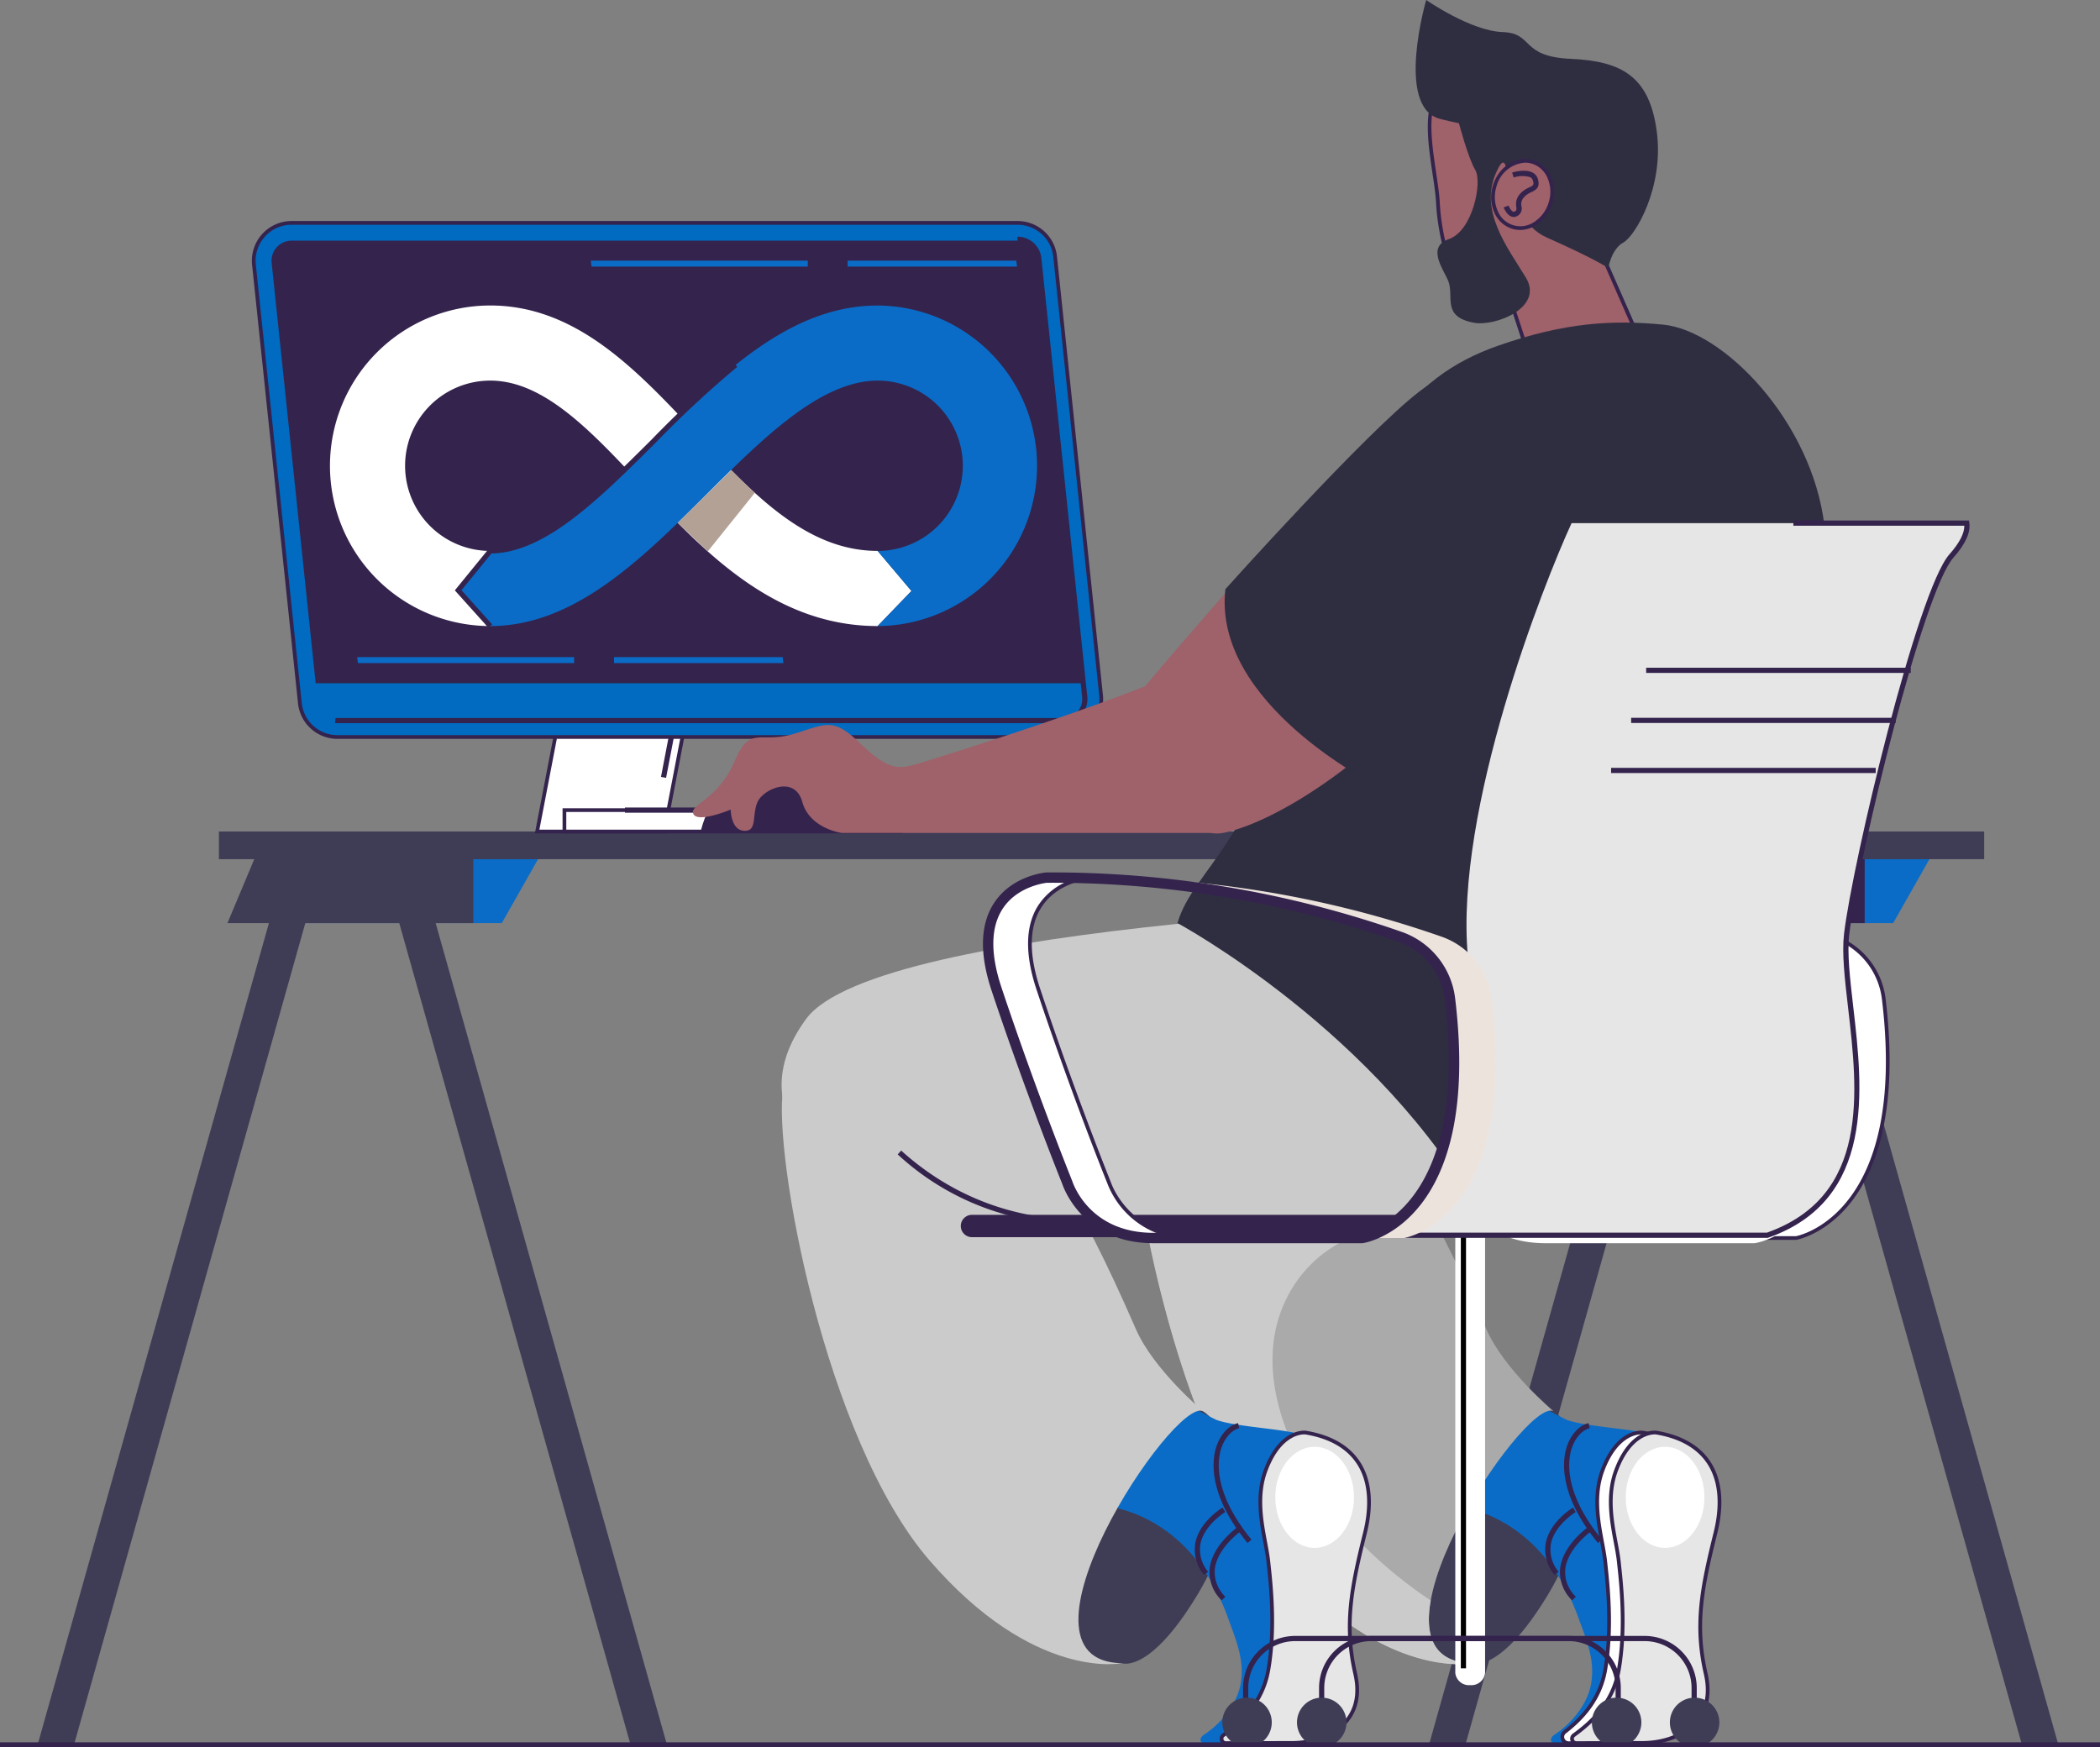 <svg xmlns="http://www.w3.org/2000/svg" width="422.932" height="351.954" viewBox="0 0 422.932 351.954">
  <rect x="0" y="0" width="422.932" height="351.954" fill="#808080" stroke="none"/>
  <g id="Group_94" data-name="Group 94" transform="translate(-88.101 -191.167)">
    <g id="Group_32" data-name="Group 32">
      <g id="Group_31" data-name="Group 31">
        <g id="Group_30" data-name="Group 30">
          <g id="Group_23" data-name="Group 23">
            <g id="Group_19" data-name="Group 19">
              <path id="Path_12" data-name="Path 12" d="M147.766,362.775h49.514l-8.118,14.32h-41.4Z" fill="#0a6cc7"/>
            </g>
            <g id="Group_20" data-name="Group 20">
              <path id="Path_13" data-name="Path 13" d="M183.421,377.1H133.906l6.008-14.32h43.507Z" fill="#3f3d56"/>
            </g>
            <g id="Group_21" data-name="Group 21">
              <path id="Path_14" data-name="Path 14" d="M215.069,542.507l-48.86-173.592L173,367l49.4,175.508Z" fill="#3f3d56"/>
            </g>
            <g id="Group_22" data-name="Group 22">
              <path id="Path_15" data-name="Path 15" d="M95.7,542.507,145.1,367l6.792,1.916L103.03,542.507Z" fill="#3f3d56"/>
            </g>
          </g>
          <g id="Group_28" data-name="Group 28">
            <g id="Group_24" data-name="Group 24">
              <path id="Path_16" data-name="Path 16" d="M427.986,362.775H477.5l-8.117,14.32h-41.4Z" fill="#0a6cc7"/>
            </g>
            <g id="Group_25" data-name="Group 25">
              <path id="Path_17" data-name="Path 17" d="M463.641,377.1H414.127l6.007-14.32h43.507Z" fill="#34234d"/>
            </g>
            <g id="Group_26" data-name="Group 26">
              <path id="Path_18" data-name="Path 18" d="M495.289,542.507,446.43,368.915,453.221,367l49.4,175.508Z" fill="#3f3d56"/>
            </g>
            <g id="Group_27" data-name="Group 27">
              <path id="Path_19" data-name="Path 19" d="M375.918,542.507,425.319,367l6.792,1.916-48.86,173.592Z" fill="#3f3d56"/>
            </g>
          </g>
          <g id="Group_29" data-name="Group 29">
            <rect id="Rectangle_12" data-name="Rectangle 12" width="355.521" height="5.578" transform="translate(487.711 364.224) rotate(180)" fill="#3f3d56"/>
          </g>
        </g>
      </g>
    </g>
    <g id="Group_48" data-name="Group 48">
      <g id="Group_34" data-name="Group 34">
        <path id="Path_20" data-name="Path 20" d="M196.276,358.655h25.608l9.287-48.37a12.575,12.575,0,0,0-12.349-14.945h0a12.572,12.572,0,0,0-12.347,10.2Z" fill="#fff"/>
        <g id="Group_33" data-name="Group 33">
          <path id="Path_21" data-name="Path 21" d="M222.193,359.03H195.822l.086-.445,10.2-53.112a12.949,12.949,0,1,1,25.434,4.882Zm-25.463-.75h24.844l9.229-48.065a12.2,12.2,0,0,0-23.961-4.6Z" fill="#34234d"/>
        </g>
      </g>
      <g id="Group_35" data-name="Group 35">
        <path id="Path_22" data-name="Path 22" d="M222.246,347.85l-1.025-.2,7.272-37.88a9.847,9.847,0,1,0-19.341-3.714l-4.345,22.633-1.027-.2,4.347-22.632a10.891,10.891,0,1,1,21.391,4.109Z" fill="#34234d"/>
      </g>
      <g id="Group_37" data-name="Group 37">
        <rect id="Rectangle_13" data-name="Rectangle 13" width="67.815" height="4.315" transform="translate(201.774 354.34)" fill="#fff"/>
        <g id="Group_36" data-name="Group 36">
          <path id="Path_23" data-name="Path 23" d="M269.965,359.03H201.4v-5.065h68.567Zm-67.817-.75h67.067v-3.565H202.148Z" fill="#34234d"/>
        </g>
      </g>
      <g id="Group_38" data-name="Group 38">
        <rect id="Rectangle_14" data-name="Rectangle 14" width="55.623" height="1.045" transform="translate(213.967 353.816)" fill="#34234d"/>
      </g>
      <g id="Group_40" data-name="Group 40">
        <path id="Path_24" data-name="Path 24" d="M302.272,339.613h-146.2a7.62,7.62,0,0,1-7.579-6.827l-9.249-88.312a7.621,7.621,0,0,1,7.579-8.414h146.2a7.621,7.621,0,0,1,7.579,6.826l9.249,88.313A7.62,7.62,0,0,1,302.272,339.613Z" fill="#006bc0"/>
        <g id="Group_39" data-name="Group 39">
          <path id="Path_25" data-name="Path 25" d="M302.272,339.988h-146.2a7.978,7.978,0,0,1-7.952-7.163l-9.249-88.312a8,8,0,0,1,7.952-8.828h146.2a7.978,7.978,0,0,1,7.953,7.162l9.249,88.313a7.995,7.995,0,0,1-7.952,8.828ZM146.826,236.435a7.246,7.246,0,0,0-7.206,8l9.249,88.312a7.23,7.23,0,0,0,7.206,6.491h146.2a7.244,7.244,0,0,0,7.206-8l-9.249-88.313a7.23,7.23,0,0,0-7.207-6.49Z" fill="#34234d"/>
        </g>
      </g>
      <path id="Path_26" data-name="Path 26" d="M151.68,328.781l-8.869-84.68a4.035,4.035,0,0,1,4.014-4.457h146.2a4.028,4.028,0,0,1,4.016,3.616l8.956,85.521Z" fill="#34234d"/>
      <path id="Path_27" data-name="Path 27" d="M211.764,324.728h34.112l-.151-1.2H211.764Z" fill="#0a6cc7"/>
      <path id="Path_28" data-name="Path 28" d="M203.726,323.528H160.034l.152,1.2h43.54Z" fill="#0a6cc7"/>
      <path id="Path_29" data-name="Path 29" d="M258.814,244.865h34.113l-.152-1.2H258.814Z" fill="#0a6cc7"/>
      <path id="Path_30" data-name="Path 30" d="M250.776,243.665H207.084l.152,1.2h43.54Z" fill="#0a6cc7"/>
      <g id="Group_41" data-name="Group 41">
        <path id="Path_31" data-name="Path 31" d="M302.272,336.829h-146.2c-.163,0-.324-.008-.484-.023l.1-1.039c.125.012.251.018.38.018h146.2a3.795,3.795,0,0,0,3.773-4.187l-9.251-88.312a3.782,3.782,0,0,0-3.771-3.4v-1.044a4.823,4.823,0,0,1,4.809,4.333l9.251,88.312a4.838,4.838,0,0,1-4.811,5.34Z" fill="#34234d"/>
      </g>
      <g id="Group_47" data-name="Group 47">
        <g id="Group_42" data-name="Group 42">
          <path id="Path_32" data-name="Path 32" d="M271.668,310.2l-6.816,7.067c-13.877,0-24.789-6.655-34.209-15.034l-.018-.018c-2.072-1.84-4.068-3.767-6.013-5.722l-.019-.019h0c-2.547-2.564-5-5.18-7.392-7.734-10.064-10.757-19.577-20.914-30.362-20.914a17.154,17.154,0,1,0,0,34.309v15.132a32.284,32.284,0,0,1,0-64.568c17.345,0,29.578,13.069,41.409,25.7,2.389,2.552,4.754,5.079,7.131,7.474,1.568,1.586,3.143,3.115,4.735,4.556,7.5,6.8,15.353,11.7,24.738,11.7Z" fill="#fff"/>
        </g>
        <g id="Group_43" data-name="Group 43">
          <path id="Path_33" data-name="Path 33" d="M264.855,317.267l6.816-7.067-6.816-8.062a17.154,17.154,0,0,0,0-34.309c-11.459,0-23.111,11.611-34.379,22.841-13.119,13.076-26.684,26.6-43.637,26.6l-6.464-7.2,6.464-7.927c10.7,0,21.512-10.775,32.958-22.182,13.445-13.4,27.348-27.256,45.058-27.256a32.284,32.284,0,0,1,0,64.567Z" fill="#0a6cc7"/>
        </g>
        <g id="Group_46" data-name="Group 46">
          <g id="Group_44" data-name="Group 44">
            <path id="Path_34" data-name="Path 34" d="M186.459,317.606,179.7,310.08l6.739-8.265.791.645-6.188,7.589,6.172,6.877Z" fill="#34234d"/>
          </g>
          <g id="Group_45" data-name="Group 45">
            <path id="Path_35" data-name="Path 35" d="M186.839,302.647v-1.019c10.489,0,21.228-10.7,32.6-22.033a213.206,213.206,0,0,1,16.506-15.337l.638.8a212.342,212.342,0,0,0-16.422,15.262C208.634,291.8,197.75,302.647,186.839,302.647Z" fill="#34234d"/>
          </g>
        </g>
        <path id="Path_36" data-name="Path 36" d="M240.114,290.433l-9.471,11.8-.018-.018-6.032-5.741,10.786-10.6C236.947,287.463,238.522,288.992,240.114,290.433Z" fill="#b3a196" style="mix-blend-mode: multiply;isolation: isolate"/>
      </g>
    </g>
    <g id="Group_92" data-name="Group 92">
      <g id="Group_52" data-name="Group 52">
        <g id="Group_50" data-name="Group 50">
          <path id="Path_37" data-name="Path 37" d="M441.428,440.533H449.8s23.029-3.641,17.7-48.086a15.273,15.273,0,0,0-9.891-12.534A211.929,211.929,0,0,0,386.3,367.935s-.334.03-.878.13a209.732,209.732,0,0,1,63.815,11.848,15.252,15.252,0,0,1,9.891,12.534C464.457,436.892,441.428,440.533,441.428,440.533Z" fill="#fff"/>
          <g id="Group_49" data-name="Group 49">
            <path id="Path_38" data-name="Path 38" d="M441.428,440.908l-.059-.745c.227-.037,22.606-4.145,17.382-47.671a14.822,14.822,0,0,0-9.647-12.226,209.889,209.889,0,0,0-63.7-11.826l-3.454-.115,3.4-.629c.566-.1.912-.135.912-.135h.01a212.792,212.792,0,0,1,71.458,12A15.579,15.579,0,0,1,467.863,392.4c5.316,44.291-17.775,48.464-18.008,48.5Zm2.386-.75H449.8c.168-.032,22.547-4.14,17.323-47.666a14.828,14.828,0,0,0-9.647-12.226,207.507,207.507,0,0,0-55.426-11.4,204.9,204.9,0,0,1,47.315,10.692A15.572,15.572,0,0,1,459.495,392.4C463.783,428.129,449.588,437.753,443.814,440.158Z" fill="#34234d"/>
          </g>
        </g>
        <path id="Path_39" data-name="Path 39" d="M367.8,390.41c7.037,21.113,14.246,38.96,14.246,38.96s3.43,11.163,17.333,11.163h8.369c-13.9,0-17.343-11.163-17.343-11.163s-7.209-17.847-14.237-38.96c-6.06-18.18,5.838-21.719,9.246-22.345q-3.675-.133-7.491-.13S360.764,369.306,367.8,390.41Z" fill="#ede3dd"/>
        <g id="Group_51" data-name="Group 51">
          <path id="Path_40" data-name="Path 40" d="M441.467,441.573H399.336c-14.506,0-18.3-11.773-18.332-11.891-.042-.1-7.271-18.038-14.236-38.937-2.5-7.489-2.323-13.462.517-17.753,3.633-5.491,10.235-6.08,10.514-6.1l.084,0a213.112,213.112,0,0,1,71.666,12.047,16.226,16.226,0,0,1,10.569,13.39c5.4,44.925-17.589,49.081-18.571,49.235Zm-63.533-72.6c-.494.052-5.985.732-8.918,5.186-2.457,3.728-2.547,9.085-.269,15.923,6.946,20.834,14.151,38.72,14.224,38.9.162.507,3.44,10.5,16.365,10.5h41.951c1.322-.275,21.755-5.292,16.756-46.91a14.144,14.144,0,0,0-9.21-11.677A210.943,210.943,0,0,0,377.934,368.976Z" fill="#fff"/>
        </g>
      </g>
      <path id="Path_41" data-name="Path 41" d="M229.149,358.986s2.381-12.915,13.451-12.915c12.293,0,17.7,7.251,20.659,12.786Z" fill="#34234d"/>
      <g id="Group_60" data-name="Group 60">
        <path id="Path_42" data-name="Path 42" d="M384.619,526.17s5.535,2.231,15.19-13.73,8.366-31.15,1.8-36.556-20.081,12.356-24.2,23.426S371.49,528.186,384.619,526.17Z" fill="#3f3d56"/>
        <g id="Group_59" data-name="Group 59">
          <path id="Path_43" data-name="Path 43" d="M383.976,495c9.074,2.356,17.432,9.3,22,22,1.6,4.431,3.493,8.685,2.517,13.564-.85,4.255-4.233,8-7.318,10-.992.644-.992,1.721.19,1.712,4.27-.034,10.514-.078,14.705-.078,6.907,0,15.11-3.923,12.815-13.933s-.716-17.529,1.971-28.417-1.054-18.383-13-20.373c-4.284-.706-11.233-1.218-14.209-2.321a91.4,91.4,0,0,1-8.217-4.527S376.767,484.827,383.976,495Z" fill="#0a6cc7"/>
          <g id="Group_54" data-name="Group 54">
            <path id="Path_44" data-name="Path 44" d="M411.382,527.554c1.527-8.674.45-17.756,0-21.906-.518-4.782-3-11.709-.548-18.3,2.948-7.927,7.633-7.706,8.084-7.631,10.943,1.834,14.55,9.605,11.939,20.16-2.693,10.89-4.264,18.408-1.971,28.416s-5.913,13.933-12.822,13.933c-3.182,0-8.218.026-12.036.052a1.267,1.267,0,0,1-.788-2.269C406.172,537.762,410.268,533.88,411.382,527.554Z" fill="#fff"/>
            <g id="Group_53" data-name="Group 53">
              <path id="Path_45" data-name="Path 45" d="M404.021,542.656a1.642,1.642,0,0,1-1.008-2.942c4.549-3.492,7.166-7.491,8-12.226h0c1.463-8.31.508-17.107.049-21.335l-.051-.464c-.124-1.147-.365-2.436-.621-3.8-.8-4.27-1.8-9.583.093-14.669,3.217-8.647,8.445-7.876,8.5-7.87,5.042.844,8.7,2.943,10.859,6.235,2.349,3.576,2.827,8.551,1.385,14.385-2.727,11.023-4.22,18.425-1.971,28.242.89,3.882.315,7.137-1.7,9.672-2.356,2.956-6.648,4.72-11.483,4.72-3.18,0-8.215.026-12.032.052Zm14.612-62.577c-.968,0-4.862.457-7.446,7.4-1.82,4.891-.844,10.091-.06,14.27.258,1.379.5,2.682.63,3.857l.05.464c.463,4.262,1.426,13.131-.056,21.547h0c-.868,4.927-3.576,9.078-8.281,12.691a.863.863,0,0,0-.3.99.876.876,0,0,0,.848.606h.007c3.819-.026,8.856-.052,12.038-.052,4.609,0,8.682-1.659,10.9-4.437,1.872-2.349,2.4-5.389,1.561-9.037-2.287-9.981-.78-17.459,1.973-28.59,1.392-5.627.948-10.4-1.283-13.793-2.044-3.111-5.527-5.1-10.355-5.907A1.773,1.773,0,0,0,418.633,480.079Z" fill="#34234d"/>
            </g>
          </g>
          <g id="Group_55" data-name="Group 55">
            <path id="Path_46" data-name="Path 46" d="M414.114,527.554c1.529-8.674.45-17.756,0-21.906-.518-4.782-3-11.709-.55-18.3,2.95-7.927,7.634-7.706,8.083-7.631,10.946,1.834,14.552,9.605,11.942,20.16-2.694,10.89-4.264,18.408-1.972,28.416s-5.913,13.933-12.821,13.933c-3.524,0-9.315.014-13.213.037a.881.881,0,0,1-.523-1.6C407.975,538.566,412.877,534.572,414.114,527.554Z" fill="#e6e6e6"/>
            <path id="Path_47" data-name="Path 47" d="M405.582,542.641a1.257,1.257,0,0,1-.74-2.275c3.263-2.357,7.736-6.256,8.9-12.878h0c1.464-8.307.508-17.1.049-21.331l-.051-.468c-.124-1.147-.365-2.436-.622-3.8-.8-4.27-1.8-9.584.1-14.669,3.22-8.652,8.447-7.874,8.5-7.87,5.043.844,8.7,2.943,10.859,6.235,2.349,3.576,2.827,8.551,1.385,14.385-2.726,11.023-4.22,18.425-1.971,28.242.89,3.883.316,7.137-1.7,9.672-2.355,2.956-6.647,4.72-11.482,4.72-3.522,0-9.312.014-13.21.037Zm15.782-62.562c-.969,0-4.861.457-7.445,7.4-1.819,4.89-.844,10.091-.061,14.269.259,1.38.5,2.682.631,3.858l.051.468c.463,4.262,1.426,13.13-.057,21.543h0c-1.214,6.89-5.834,10.922-9.2,13.355a.489.489,0,0,0-.185.565.5.5,0,0,0,.485.352h0c3.9-.023,9.69-.037,13.214-.037,4.608,0,8.682-1.659,10.9-4.437,1.871-2.349,2.4-5.389,1.561-9.037-2.287-9.981-.78-17.459,1.973-28.59,1.391-5.626.948-10.4-1.284-13.793-2.044-3.111-5.528-5.1-10.355-5.907A1.8,1.8,0,0,0,421.364,480.079Z" fill="#34234d"/>
          </g>
          <path id="Path_48" data-name="Path 48" d="M431.367,492.761c0,5.622-3.548,10.18-7.925,10.18s-7.922-4.558-7.922-10.18,3.547-10.181,7.922-10.181S431.367,487.138,431.367,492.761Z" fill="#fff"/>
          <g id="Group_56" data-name="Group 56">
            <path id="Path_49" data-name="Path 49" d="M409.924,501.953c-8.221-10.028-7.107-16.975-6.247-19.5.831-2.437,2.5-4.217,4.346-4.643l.234,1.017c-1.477.341-2.886,1.9-3.592,3.964-.8,2.355-1.821,8.875,6.066,18.495Z" fill="#34234d"/>
          </g>
          <g id="Group_57" data-name="Group 57">
            <path id="Path_50" data-name="Path 50" d="M404.717,513.509a7.885,7.885,0,0,1-2.42-6.326c.484-4.755,5.45-8.3,5.662-8.449l.6.855c-.048.034-4.792,3.426-5.225,7.7a6.887,6.887,0,0,0,2.143,5.5Z" fill="#34234d"/>
          </g>
          <g id="Group_58" data-name="Group 58">
            <path id="Path_51" data-name="Path 51" d="M401.162,508.387a7.971,7.971,0,0,1-1.74-6.455c.84-4.283,5.289-7,5.478-7.11l.538.9c-.041.024-4.246,2.6-4.993,6.419A6.978,6.978,0,0,0,402,507.76Z" fill="#34234d"/>
          </g>
        </g>
        <path id="Path_52" data-name="Path 52" d="M359.133,412.039c9.068,9.887,15.79,18.107,28.318,46.854,3.551,8.148,13.516,16.519,13.516,16.519-5.889-2.961-41.164,50.364-16.348,50.758,0,0-17.677,3.689-38.787-20.767S314.34,423.367,316.4,410.494,343.3,394.781,359.133,412.039Z" fill="#aaa"/>
        <path id="Path_53" data-name="Path 53" d="M316.4,410.494c2.06-12.871,26.9-15.714,42.735,1.545a109.032,109.032,0,0,1,18.2,25.577c-1.216.08-2.758.206-3.468.226a52.533,52.533,0,0,0-7.492.814,25.588,25.588,0,0,0-18.651,13.055c-8.359,15.215.4,33.786,10.317,45.74a88.3,88.3,0,0,0,18.2,16.077c-1.285,7.177.581,12.518,8.372,12.642,0,0-17.677,3.689-38.787-20.767S314.34,423.367,316.4,410.494Z" fill="#cbcbcb"/>
      </g>
      <g id="Group_80" data-name="Group 80">
        <path id="Path_54" data-name="Path 54" d="M314.039,526.17s5.535,2.231,15.189-13.73,8.366-31.15,1.8-36.556-20.08,12.356-24.2,23.426S300.909,528.186,314.039,526.17Z" fill="#3f3d56"/>
        <g id="Group_65" data-name="Group 65">
          <path id="Path_55" data-name="Path 55" d="M313.395,495c9.074,2.356,17.432,9.3,22,22,1.6,4.431,3.493,8.685,2.517,13.564-.852,4.255-4.233,8-7.319,10-.992.644-.992,1.721.189,1.712,4.272-.034,10.516-.078,14.706-.078,6.908,0,15.111-3.923,12.815-13.933s-.716-17.529,1.971-28.417-1.054-18.383-13-20.373c-4.284-.706-11.234-1.218-14.21-2.321a91.4,91.4,0,0,1-8.217-4.527S306.186,484.827,313.395,495Z" fill="#0a6cc7"/>
          <path id="Path_56" data-name="Path 56" d="M340.8,527.554c1.529-8.674.45-17.756,0-21.906-.519-4.782-3-11.709-.549-18.3,2.948-7.927,7.633-7.706,8.083-7.631,10.945,1.834,14.551,9.605,11.941,20.16-2.693,10.89-4.264,18.408-1.972,28.416s-5.912,13.933-12.822,13.933c-3.182,0-8.217.026-12.036.052a1.267,1.267,0,0,1-.788-2.269C335.592,537.762,339.688,533.88,340.8,527.554Z" fill="#0a6cc7"/>
          <g id="Group_61" data-name="Group 61">
            <path id="Path_57" data-name="Path 57" d="M343.533,527.554c1.53-8.674.45-17.756,0-21.906-.517-4.782-3-11.709-.549-18.3,2.95-7.927,7.635-7.706,8.084-7.631,10.946,1.834,14.551,9.605,11.941,20.16-2.694,10.89-4.265,18.408-1.972,28.416s-5.913,13.933-12.822,13.933c-3.522,0-9.314.014-13.212.037a.882.882,0,0,1-.524-1.6C337.394,538.566,342.3,534.572,343.533,527.554Z" fill="#e6e6e6"/>
            <path id="Path_58" data-name="Path 58" d="M335,542.641a1.256,1.256,0,0,1-.739-2.275c3.262-2.357,7.735-6.256,8.9-12.878h0c1.465-8.316.508-17.116.048-21.344l-.05-.455c-.124-1.147-.365-2.436-.621-3.8-.8-4.27-1.8-9.583.094-14.669,3.217-8.647,8.445-7.876,8.5-7.87,5.042.844,8.7,2.943,10.858,6.235,2.349,3.576,2.827,8.551,1.385,14.385-2.727,11.023-4.22,18.425-1.971,28.242.89,3.883.316,7.137-1.7,9.672-2.355,2.956-6.647,4.72-11.482,4.72-3.522,0-9.312.014-13.21.037Zm8.9-15.022c-1.213,6.89-5.832,10.921-9.2,13.355a.486.486,0,0,0-.185.565.5.5,0,0,0,.484.352h0c3.9-.023,9.69-.037,13.214-.037,4.608,0,8.681-1.659,10.9-4.437,1.871-2.349,2.4-5.389,1.561-9.037-2.287-9.981-.78-17.459,1.973-28.59,1.391-5.627.948-10.4-1.284-13.793-2.044-3.111-5.527-5.1-10.354-5.907-.047-.011-4.714-.557-7.671,7.391-1.819,4.891-.844,10.091-.06,14.27.258,1.379.5,2.682.63,3.857l.049.455c.464,4.263,1.43,13.133-.055,21.556Z" fill="#34234d"/>
          </g>
          <path id="Path_59" data-name="Path 59" d="M360.786,492.761c0,5.622-3.548,10.18-7.924,10.18s-7.923-4.558-7.923-10.18,3.547-10.181,7.923-10.181S360.786,487.138,360.786,492.761Z" fill="#fff"/>
          <g id="Group_62" data-name="Group 62">
            <path id="Path_60" data-name="Path 60" d="M339.343,501.953c-8.221-10.028-7.107-16.975-6.247-19.5.832-2.437,2.5-4.217,4.346-4.643l.235,1.017c-1.478.341-2.887,1.9-3.593,3.964-.8,2.355-1.821,8.875,6.066,18.495Z" fill="#34234d"/>
          </g>
          <g id="Group_63" data-name="Group 63">
            <path id="Path_61" data-name="Path 61" d="M334.137,513.509a7.882,7.882,0,0,1-2.42-6.326c.483-4.755,5.45-8.3,5.66-8.449l.6.855c-.048.034-4.792,3.426-5.226,7.7a6.891,6.891,0,0,0,2.143,5.5Z" fill="#34234d"/>
          </g>
          <g id="Group_64" data-name="Group 64">
            <path id="Path_62" data-name="Path 62" d="M330.581,508.387a7.971,7.971,0,0,1-1.74-6.455c.84-4.283,5.289-7,5.479-7.11l.537.9c-.043.024-4.246,2.6-4.992,6.419a6.974,6.974,0,0,0,1.552,5.623Z" fill="#34234d"/>
          </g>
        </g>
        <path id="Path_63" data-name="Path 63" d="M288.553,412.039c9.068,9.887,15.789,18.107,28.318,46.854,3.55,8.148,13.515,16.519,13.515,16.519-5.889-2.961-41.164,50.364-16.347,50.758,0,0-17.678,3.689-38.788-20.767s-31.492-82.036-29.434-94.909S272.722,394.781,288.553,412.039Z" fill="#cbcbcb"/>
        <path id="Path_64" data-name="Path 64" d="M396.871,434.633c-11.541,3.878-32.55,1.856-54.332,1.856s-64.236,2.827-76.856-2.846c-8.994-4.043-29.581-17.7-15.223-37.253S385.155,373,397.779,372.5,427.813,424.236,396.871,434.633Z" fill="#cbcbcb"/>
        <g id="Group_71" data-name="Group 71">
          <path id="Path_68" data-name="Path 68" d="M409.958,240.615c.006-.016.016-.033.022-.05a37.039,37.039,0,0,0,2.459-21.207c-1.474-8.137-12.825-15.495-30.794-11.979-9.307,1.821-4.363,16.745-3.946,24.723.466,8.952,4.461,22.27,11.4,22.471a11.058,11.058,0,0,0,3.853-1.022l3.355,10.276s14.791,3.738,21.075-6.293Z" fill="#9f616a"/>
          <g id="Group_70" data-name="Group 70">
            <path id="Path_69" data-name="Path 69" d="M402.515,264.86a29.018,29.018,0,0,1-6.3-.669l-.2-.051-3.295-10.092a10.5,10.5,0,0,1-3.632.9c-7.222-.21-11.287-13.745-11.76-22.826-.092-1.747-.4-3.843-.734-6.062-1.166-7.824-2.617-17.562,4.982-19.049,10-1.957,18.867-.744,24.961,3.417a14.076,14.076,0,0,1,6.276,8.864,37.3,37.3,0,0,1-2.259,20.843c-.071.18-.134.338-.186.473l7.437,16.957-.106.168C414.011,263.616,407.426,264.86,402.515,264.86Zm-5.921-1.351c1.757.385,14.632,2.852,20.36-6.007l-7.4-16.874.075-.2c.057-.152.133-.344.223-.571a36.044,36.044,0,0,0,2.217-20.434,13.336,13.336,0,0,0-5.961-8.378c-3.43-2.343-11.161-5.889-24.392-3.3-6.9,1.35-5.563,10.3-4.385,18.2.333,2.237.648,4.35.74,6.133.478,9.151,4.577,21.928,11.033,22.115a10.9,10.9,0,0,0,3.7-.993l.373-.152Z" fill="#34234d"/>
          </g>
        </g>
        <path id="Path_70" data-name="Path 70" d="M377.995,215.078c.971.275,3.931.915,3.931.915s1.828,6.947,3.29,9.414-.544,12.261-5.3,13.907-.864,6.41-.087,8.6c1.11,3.137-1.373,7.022,5.071,8.256,4.3.823,14.171-3.04,10.514-9.073s-9.47-13.375-6-21.144.549,8.774,10.238,13.07S412,245.15,412,245.15s.64-3.839,3.017-5.118,8.226-11.06,6.763-22.3-7.129-14.26-17.367-14.717-7.339-5.179-13.71-5.392-15.37-6.454-15.37-6.454S369.094,212.566,377.995,215.078Z" fill="#2f2e41"/>
        <path id="Path_71" data-name="Path 71" d="M389.692,260.842c-17.749,6.242-29.086,20.208-38.84,60.58s-22.315,44.449-25.614,55.671c0,0,40.791,21.958,61.313,59.445,0,0,69.479,5.507,65.189-50.929s6.323-67.482,3.8-88.545-20.373-39.361-32.509-40.512C413.022,255.6,403.4,256.023,389.692,260.842Z" fill="#2f2e41"/>
        <g id="Group_73" data-name="Group 73">
          <path id="Path_72" data-name="Path 72" d="M400.363,232.033c-1.1,3.621-4.5,5.794-7.605,4.852s-4.728-4.638-3.629-8.258,4.5-5.794,7.605-4.853S401.461,228.413,400.363,232.033Z" fill="#9f616a"/>
          <g id="Group_72" data-name="Group 72">
            <path id="Path_73" data-name="Path 73" d="M394.246,237.481a5.49,5.49,0,0,1-1.6-.237,5.817,5.817,0,0,1-3.624-3.332,7.793,7.793,0,0,1-.253-5.394c1.154-3.813,4.779-6.1,8.072-5.1a5.814,5.814,0,0,1,3.624,3.333,7.793,7.793,0,0,1,.254,5.394h0a7.8,7.8,0,0,1-3.207,4.344A6.067,6.067,0,0,1,394.246,237.481Zm1.011-13.551a6.387,6.387,0,0,0-5.77,4.805,7.05,7.05,0,0,0,.224,4.875,4.923,4.923,0,0,0,7.4,2.244,7.05,7.05,0,0,0,2.894-3.93h0a7.045,7.045,0,0,0-.224-4.875,5.071,5.071,0,0,0-3.154-2.916A4.711,4.711,0,0,0,395.257,223.93Z" fill="#34234d"/>
          </g>
        </g>
        <g id="Group_74" data-name="Group 74">
          <path id="Path_74" data-name="Path 74" d="M392.967,234.866a1.386,1.386,0,0,1-.438-.072c-.987-.327-1.529-1.692-1.589-1.846l.976-.371c.133.342.535,1.091.942,1.225a.392.392,0,0,0,.367-.071c.312-.2.31-.338.254-.894a3.034,3.034,0,0,1,.709-2.569,5.177,5.177,0,0,1,1.863-1.334c.84-.409,1.038-.506.768-1.411a1.074,1.074,0,0,0-.551-.668,5.38,5.38,0,0,0-3.316.067l-.312-1c.1-.033,2.6-.8,4.118.007a2.1,2.1,0,0,1,1.062,1.291c.525,1.755-.451,2.23-1.312,2.649a4.248,4.248,0,0,0-1.52,1.067,2.028,2.028,0,0,0-.47,1.79,1.7,1.7,0,0,1-.732,1.881A1.514,1.514,0,0,1,392.967,234.866Z" fill="#34234d"/>
        </g>
        <g id="Group_76" data-name="Group 76">
          <path id="Path_75" data-name="Path 75" d="M344.1,300.131s-19.41,22-25.338,29.244c-16.108,6.39-43.32,14.939-46.557,15.832-3.59.989-5.57.742-11.016-4.456s-6.683-3.712-13.366-1.732-8.664-1.857-11.758,5.446-8.531,8.712-8.415,10.272c.193,2.605,7.611-.5,7.611-.5s0,4.147,2.723,4.271,1.485-3.28,2.722-5.879,7.488-5.322,8.974.061,7.921,6.25,7.921,6.25h74.32a7.437,7.437,0,0,0,2.727-.052c11.6-2.448,32.317-16.491,44.56-33.282S362.522,282.694,344.1,300.131Z" fill="#9f616a"/>
        </g>
        <path id="Path_77" data-name="Path 77" d="M401.811,267.208c5.646,3.7,10.91,10.127,5.965,25.785s-24.246,40.4-42.589,56.314c0,0-32.911-16.377-30.3-39.47,0,0,28.185-31.445,39-39.762S395.581,263.123,401.811,267.208Z" fill="#2f2e41"/>
        <g id="Group_79" data-name="Group 79">
          <path id="Path_80" data-name="Path 80" d="M303.843,437.717a52.786,52.786,0,0,1-34.948-14.027l.7-.775c17.6,15.881,36.723,13.664,36.911,13.643l.133,1.035A25.477,25.477,0,0,1,303.843,437.717Z" fill="#34234d"/>
        </g>
      </g>
      <path id="Path_81" data-name="Path 81" d="M283.855,440.357h98.919v-4.5H283.855a2.252,2.252,0,0,0-2.253,2.252h0A2.251,2.251,0,0,0,283.855,440.357Z" fill="#34234d"/>
      <path id="Path_82" data-name="Path 82" d="M384.191,530.584h0a2.767,2.767,0,0,0,3-2.453V437.692h-6v90.439A2.767,2.767,0,0,0,384.191,530.584Z" fill="#fff"/>
      <g id="Group_81" data-name="Group 81">
        <rect id="Rectangle_15" data-name="Rectangle 15" width="1.043" height="88.469" transform="translate(382.307 438.733)"/>
      </g>
      <g id="Group_82" data-name="Group 82">
        <path id="Path_83" data-name="Path 83" d="M354.8,539.559h-1.045v-8.4a10.5,10.5,0,0,1,10.486-10.486h39.792a10.5,10.5,0,0,1,10.487,10.486v7.033h-1.044v-7.033a9.453,9.453,0,0,0-9.443-9.441H364.24a9.451,9.451,0,0,0-9.441,9.441Z" fill="#34234d"/>
      </g>
      <g id="Group_83" data-name="Group 83">
        <path id="Path_84" data-name="Path 84" d="M339.494,539.559h-1.045v-8.4a10.5,10.5,0,0,1,10.487-10.486h70.4a10.5,10.5,0,0,1,10.485,10.486v7.033h-1.044v-7.033a9.451,9.451,0,0,0-9.441-9.441h-70.4a9.452,9.452,0,0,0-9.442,9.441Z" fill="#34234d"/>
      </g>
      <path id="Path_85" data-name="Path 85" d="M349.31,538.093a4.982,4.982,0,1,0,4.982-4.983A4.981,4.981,0,0,0,349.31,538.093Z" fill="#3f3d56"/>
      <path id="Path_86" data-name="Path 86" d="M334.266,538.093a4.982,4.982,0,1,0,4.982-4.983A4.981,4.981,0,0,0,334.266,538.093Z" fill="#3f3d56"/>
      <path id="Path_87" data-name="Path 87" d="M424.408,538.093a4.982,4.982,0,1,0,4.982-4.983A4.981,4.981,0,0,0,424.408,538.093Z" fill="#3f3d56"/>
      <path id="Path_88" data-name="Path 88" d="M408.7,538.093a4.982,4.982,0,1,0,4.981-4.983A4.98,4.98,0,0,0,408.7,538.093Z" fill="#3f3d56"/>
      <path id="Path_89" data-name="Path 89" d="M444.037,439.971H367.23c3.469-.673,20.979-6.545,16.488-56.249-2.677-29.641,15.33-75.095,20.893-87.186H484.2c.221,1.406-.34,3.524-3.08,6.608-6.177,6.951-19.307,60.755-21.11,76.2C458.254,394.358,472.549,429.951,444.037,439.971Z" fill="#e6e6e6"/>
      <g id="Group_84" data-name="Group 84">
        <path id="Path_90" data-name="Path 90" d="M444.126,440.494h-76.9v-1.045h76.717c20.748-7.35,18.314-28.381,16.358-45.283-.683-5.9-1.272-10.987-.819-14.881,1.675-14.345,14.764-69.205,21.239-76.488,1.988-2.236,3.011-4.207,2.99-5.739H449.279v-1.044h35.362l.07.44c.3,1.933-.773,4.3-3.2,7.036-6.043,6.8-19.1,59.794-20.982,75.915-.44,3.775.143,8.81.818,14.64,1.9,16.383,4.493,38.819-17.131,46.419Z" fill="#34234d"/>
      </g>
      <g id="Group_88" data-name="Group 88">
        <path id="Path_91" data-name="Path 91" d="M362.48,440.533h8.37s23.029-3.641,17.7-48.086a15.273,15.273,0,0,0-9.891-12.534,211.936,211.936,0,0,0-71.307-11.978s-.333.03-.877.13a209.717,209.717,0,0,1,63.814,11.848,15.255,15.255,0,0,1,9.892,12.534C385.51,436.892,362.48,440.533,362.48,440.533Z" fill="#ede3dd"/>
        <g id="Group_86" data-name="Group 86">
          <path id="Path_92" data-name="Path 92" d="M288.855,390.41c7.038,21.113,14.248,38.96,14.248,38.96s3.426,11.163,17.332,11.163H328.8c-13.906,0-17.343-11.163-17.343-11.163s-7.21-17.847-14.236-38.96c-6.062-18.18,5.837-21.719,9.245-22.345q-3.675-.133-7.491-.13S281.817,369.306,288.855,390.41Z" fill="#fff"/>
          <g id="Group_85" data-name="Group 85">
            <path id="Path_93" data-name="Path 93" d="M328.8,440.908h-8.369c-14.021,0-17.656-11.313-17.691-11.428-.061-.148-7.284-18.069-14.245-38.952-2.429-7.281-2.281-13.056.439-17.166,3.455-5.22,9.744-5.779,10.009-5.8h.106c2.617,0,5.106.044,7.43.129l3.42.126-3.366.619c-1.842.337-6.4,1.582-8.9,5.818-2.293,3.88-2.313,9.276-.059,16.039,6.943,20.859,14.157,38.76,14.23,38.937.044.139,3.543,10.929,16.995,10.929Zm-29.826-72.6c-.032.005-6.171.557-9.419,5.473-2.581,3.907-2.7,9.461-.349,16.509h0c6.954,20.859,14.168,38.76,14.24,38.937.044.14,3.533,10.929,16.985,10.929h2.5A17.515,17.515,0,0,1,311.1,429.48c-.062-.148-7.285-18.069-14.235-38.952-2.326-6.977-2.285-12.582.123-16.657a13.006,13.006,0,0,1,6.944-5.506C302.338,368.329,300.679,368.31,298.978,368.31Z" fill="#34234d"/>
          </g>
        </g>
        <g id="Group_87" data-name="Group 87">
          <path id="Path_94" data-name="Path 94" d="M362.518,441.573H320.39c-14.507,0-18.3-11.773-18.333-11.891-.041-.1-7.271-18.038-14.237-38.937-2.5-7.489-2.322-13.461.518-17.753,3.633-5.491,10.234-6.08,10.514-6.1l.084,0A213.127,213.127,0,0,1,370.6,378.935a16.224,16.224,0,0,1,10.569,13.39c5.4,44.925-17.591,49.081-18.571,49.235Zm-63.532-72.6c-.492.052-5.984.732-8.919,5.186-2.456,3.729-2.545,9.085-.266,15.923,6.945,20.834,14.15,38.72,14.222,38.9.163.507,3.442,10.5,16.367,10.5h41.948c1.324-.275,21.758-5.292,16.758-46.91a14.141,14.141,0,0,0-9.209-11.677A210.973,210.973,0,0,0,298.986,368.976Z" fill="#34234d"/>
        </g>
      </g>
      <g id="Group_89" data-name="Group 89">
        <rect id="Rectangle_16" data-name="Rectangle 16" width="53.29" height="1.044" transform="translate(419.631 325.662)" fill="#34234d"/>
      </g>
      <g id="Group_90" data-name="Group 90">
        <rect id="Rectangle_17" data-name="Rectangle 17" width="53.29" height="1.043" transform="translate(416.606 335.745)" fill="#34234d"/>
      </g>
      <g id="Group_91" data-name="Group 91">
        <rect id="Rectangle_18" data-name="Rectangle 18" width="53.289" height="1.045" transform="translate(412.572 345.828)" fill="#34234d"/>
      </g>
    </g>
    <g id="Group_93" data-name="Group 93">
      <rect id="Rectangle_19" data-name="Rectangle 19" width="422.932" height="1.02" transform="translate(88.101 542.102)" fill="#34234d"/>
    </g>
  </g>
</svg>
